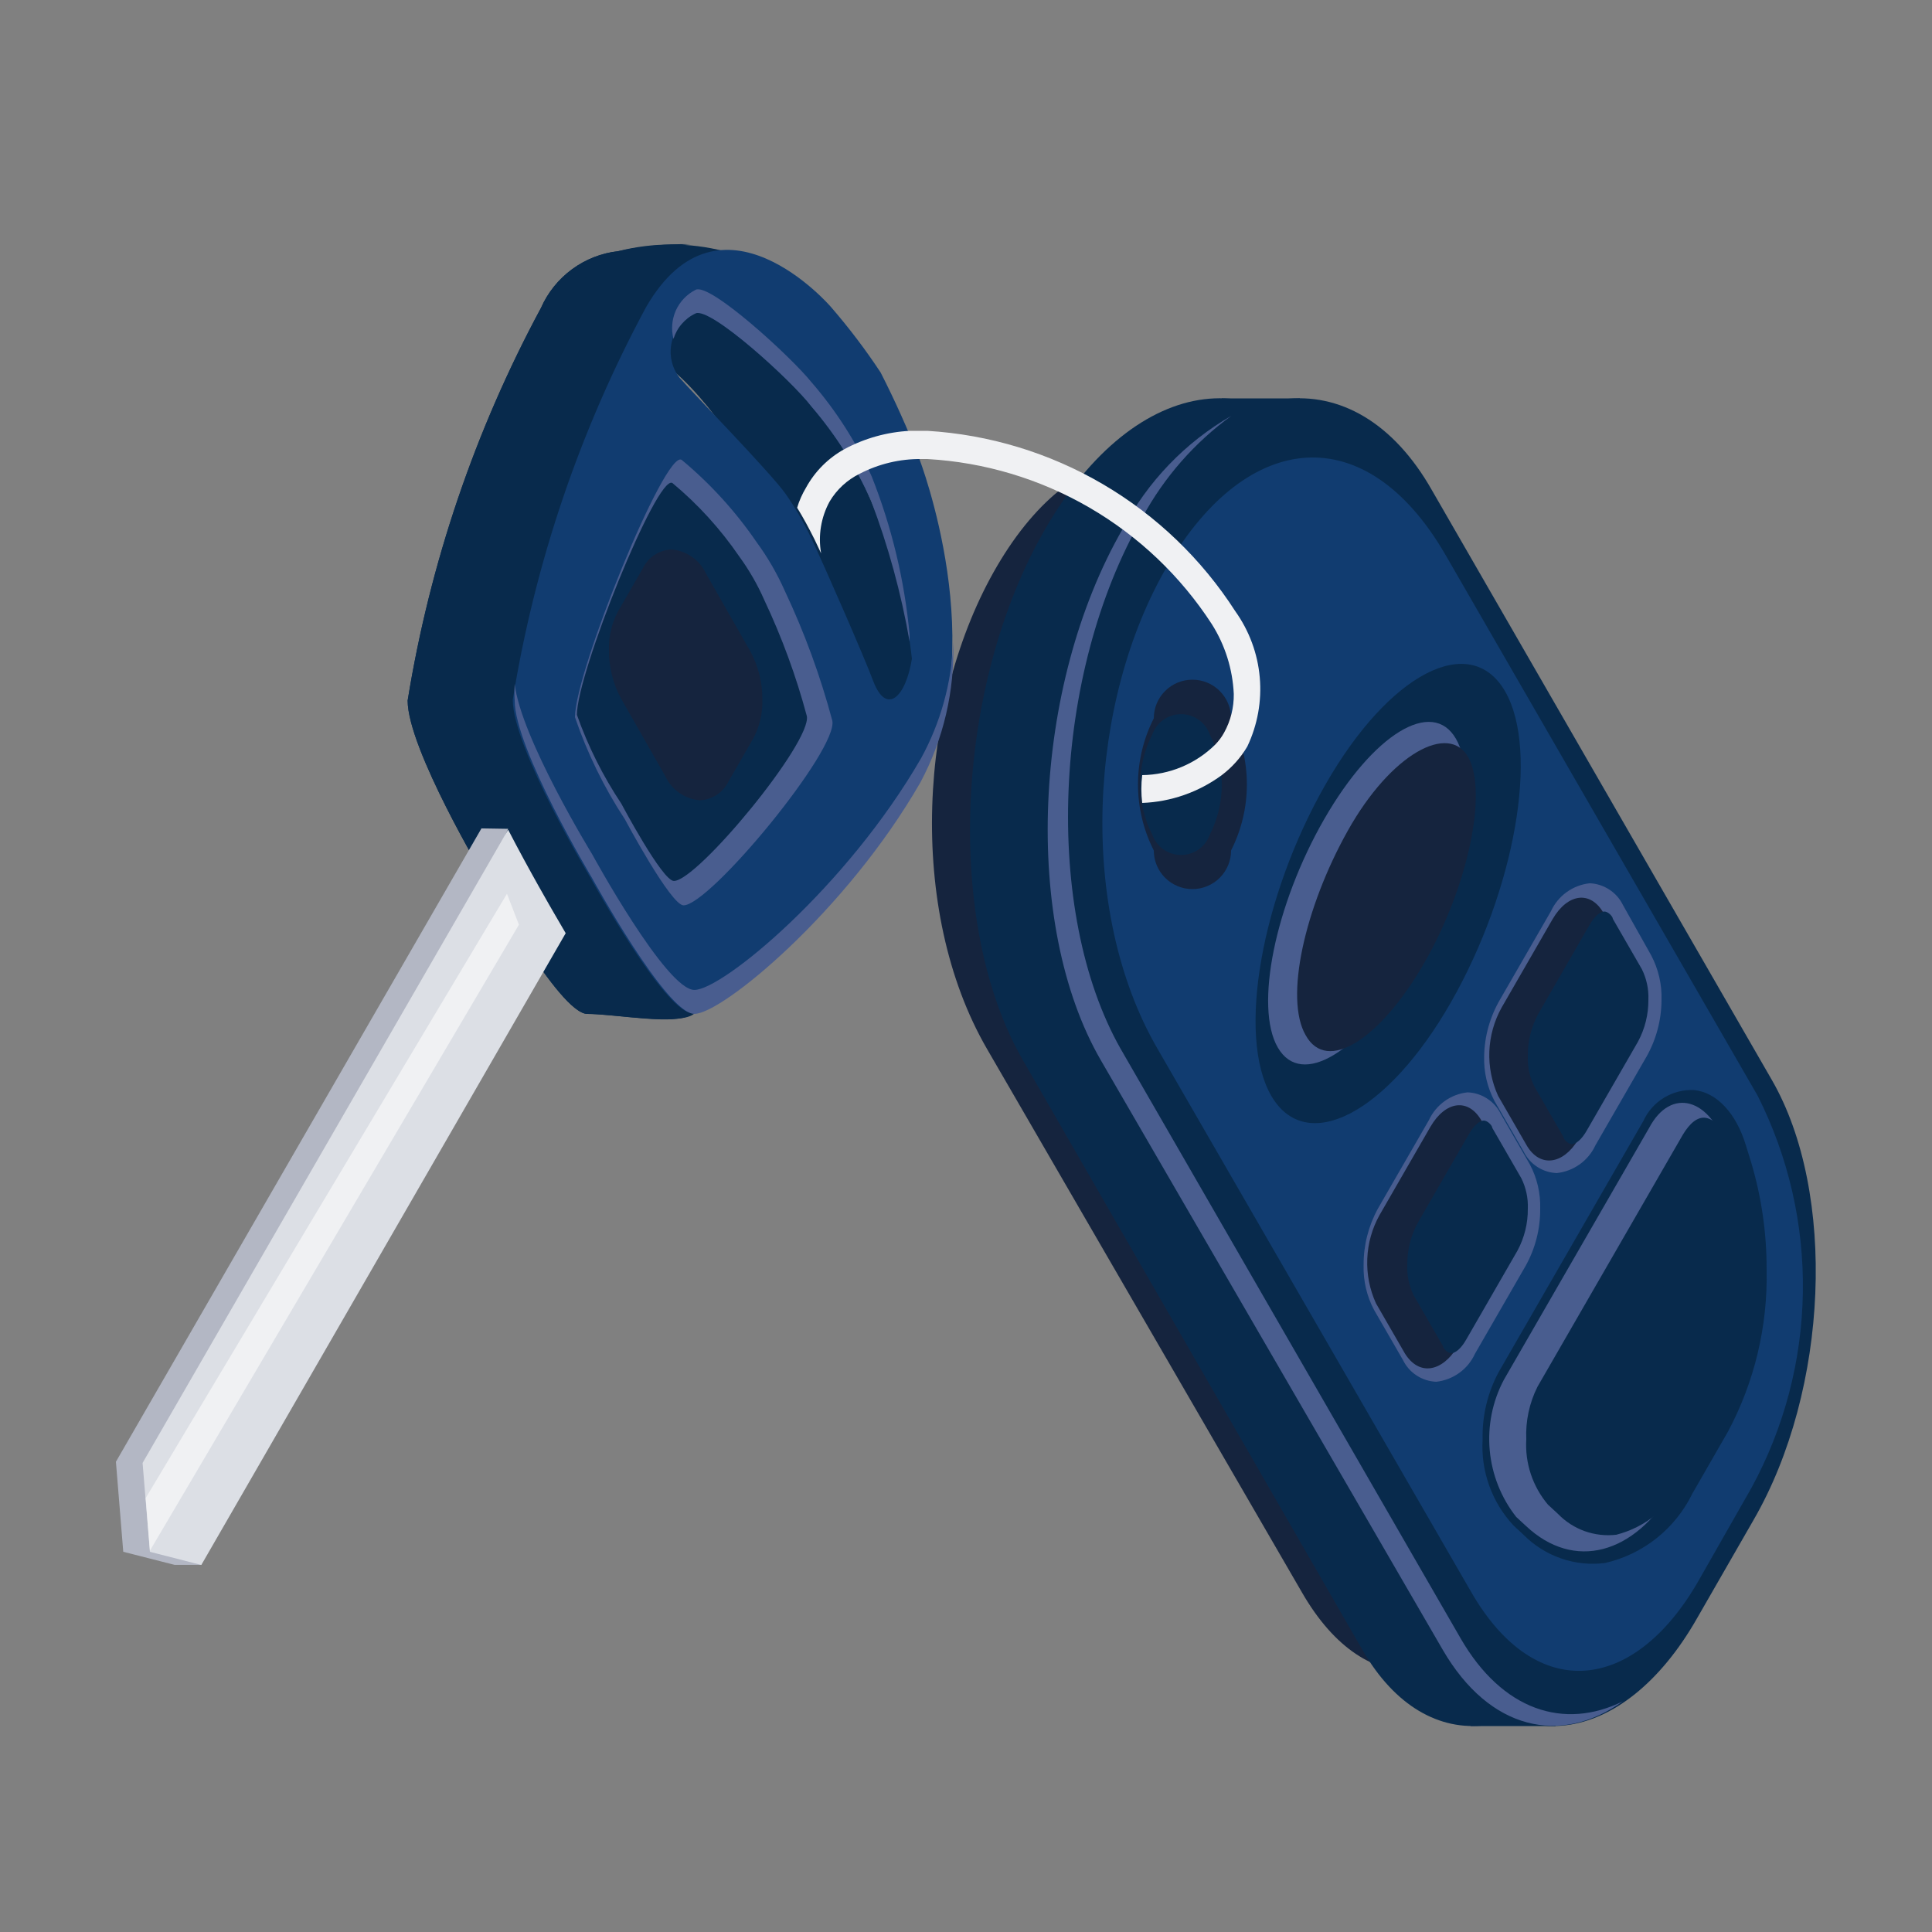 <svg width="50" height="50" viewBox="0 0 50 50" fill="none" xmlns="http://www.w3.org/2000/svg">
<rect x="0" y="0" width="50" height="50" fill="#808080" stroke="none"/>
<path d="M41 38.501C41.845 36.949 42.301 35.216 42.329 33.45C42.357 31.684 41.956 29.938 41.16 28.36L33 14.37C30.94 10.81 27.87 11.13 25.81 14.64C23.75 18.151 23.47 23.561 25.54 27.14L33.7 41.221C35.37 44.111 37.9 43.821 39.56 40.95L41 38.501Z" fill="#15243E"/>
<path d="M41.84 41.88L43.3 39.34C45.25 35.97 45.46 30.86 43.77 27.94L35 12.69C33 9.16 29.41 9.6 27.05 13.69C24.7 17.76 24.44 23.93 26.48 27.45L35.26 42.7C36.94 45.62 39.89 45.25 41.84 41.88Z" fill="#082A4C"/>
<path d="M31.62 10.31H33.64L40.26 44.67H38.06L27.92 23.941L31.62 10.31Z" fill="#082A4C"/>
<path d="M43.92 41.88L45.38 39.34C47.33 35.97 47.54 30.86 45.85 27.94L37.06 12.69C35.06 9.16 31.47 9.6 29.11 13.69C26.76 17.76 26.5 23.93 28.54 27.45L37.34 42.7C39 45.62 42 45.25 43.92 41.88Z" fill="#082A4C"/>
<path d="M42 44.03C40.48 44.78 38.88 44.27 37.8 42.4L29 27.14C27 23.61 27.22 17.45 29.57 13.38C30.132 12.346 30.918 11.451 31.87 10.76C30.676 11.447 29.702 12.46 29.06 13.68C26.71 17.75 26.45 23.92 28.49 27.44L37.34 42.7C38.55 44.78 40.39 45.18 42 44.03Z" fill="#495D8F"/>
<path d="M45.33 38.501C46.175 36.95 46.63 35.217 46.658 33.45C46.686 31.684 46.285 29.938 45.49 28.361L37.41 14.361C35.35 10.801 32.28 11.121 30.22 14.631C28.16 18.141 27.88 23.551 29.95 27.131L38.08 41.211C39.75 44.101 42.28 43.811 43.94 40.941L45.33 38.501Z" fill="#113C70"/>
<path d="M38.41 27.329C38.396 27.736 38.489 28.14 38.68 28.499L39.43 29.799C39.51 29.962 39.631 30.099 39.783 30.198C39.934 30.297 40.109 30.352 40.29 30.359C40.505 30.336 40.71 30.257 40.885 30.131C41.06 30.005 41.2 29.835 41.29 29.639L42.61 27.349C42.864 26.901 42.998 26.395 43 25.879C43.013 25.476 42.919 25.076 42.73 24.719L42 23.419C41.921 23.257 41.799 23.119 41.647 23.021C41.496 22.922 41.321 22.866 41.14 22.859C40.925 22.883 40.721 22.961 40.545 23.088C40.37 23.214 40.23 23.383 40.14 23.579L38.82 25.869C38.561 26.313 38.419 26.816 38.41 27.329Z" fill="#495D8F"/>
<path d="M35.29 32.739C35.278 33.143 35.371 33.543 35.56 33.9L36.31 35.2C36.389 35.362 36.511 35.5 36.663 35.598C36.814 35.697 36.99 35.753 37.17 35.76C37.385 35.736 37.59 35.657 37.765 35.531C37.94 35.405 38.08 35.236 38.17 35.039L39.49 32.749C39.736 32.302 39.863 31.8 39.86 31.29C39.873 30.886 39.78 30.486 39.59 30.13L38.84 28.829C38.761 28.667 38.639 28.529 38.487 28.431C38.336 28.332 38.161 28.276 37.98 28.27C37.766 28.293 37.56 28.372 37.385 28.498C37.21 28.624 37.071 28.793 36.98 28.989L35.66 31.279C35.415 31.727 35.287 32.229 35.29 32.739Z" fill="#495D8F"/>
<path d="M38.37 37.251C38.345 37.657 38.403 38.064 38.541 38.448C38.678 38.831 38.892 39.182 39.17 39.48L39.43 39.721C39.702 39.996 40.034 40.205 40.4 40.332C40.766 40.459 41.156 40.499 41.54 40.45C42.027 40.338 42.483 40.118 42.874 39.807C43.265 39.495 43.581 39.1 43.8 38.651L44.72 37.05C45.407 35.763 45.751 34.32 45.72 32.861C45.723 31.919 45.588 30.983 45.32 30.081L45.18 29.631C44.93 28.811 44.43 28.27 43.84 28.21C43.567 28.198 43.296 28.267 43.062 28.41C42.829 28.552 42.643 28.762 42.53 29.011L38.79 35.501C38.5 36.037 38.355 36.641 38.37 37.251Z" fill="#082A4C"/>
<path d="M32.9 28.359C33.8 29.909 35.9 28.829 37.55 25.939C39.2 23.049 39.85 19.439 38.95 17.889C38.05 16.339 35.95 17.419 34.3 20.309C32.65 23.199 32 26.799 32.9 28.359Z" fill="#082A4C"/>
<path d="M29.86 22.01C29.86 22.275 29.965 22.529 30.153 22.717C30.34 22.904 30.595 23.01 30.86 23.01C31.125 23.01 31.38 22.904 31.567 22.717C31.755 22.529 31.86 22.275 31.86 22.01C32.129 21.48 32.269 20.894 32.269 20.3C32.269 19.706 32.129 19.12 31.86 18.59C31.86 18.325 31.755 18.07 31.567 17.883C31.38 17.695 31.125 17.59 30.86 17.59C30.595 17.59 30.34 17.695 30.153 17.883C29.965 18.07 29.86 18.325 29.86 18.59C29.591 19.12 29.451 19.706 29.451 20.3C29.451 20.894 29.591 21.48 29.86 22.01Z" fill="#15243E"/>
<path d="M40.84 29.499L42.16 27.209C42.352 26.863 42.46 26.476 42.475 26.08C42.491 25.684 42.414 25.29 42.25 24.929L41.5 23.629C41.16 23.039 40.57 23.119 40.18 23.789L38.86 26.079C38.668 26.426 38.56 26.813 38.544 27.209C38.529 27.604 38.606 27.998 38.77 28.359L39.52 29.659C39.86 30.219 40.45 30.139 40.84 29.499Z" fill="#15243E"/>
<path d="M39.54 27.33C39.529 27.603 39.587 27.875 39.71 28.12L40.46 29.42C40.46 29.48 40.58 29.61 40.68 29.61C40.78 29.61 40.93 29.5 41.07 29.25L42.39 26.96C42.571 26.625 42.664 26.25 42.66 25.87C42.671 25.596 42.612 25.325 42.49 25.08L41.74 23.78C41.74 23.72 41.62 23.59 41.52 23.59C41.42 23.59 41.27 23.7 41.13 23.95L39.81 26.24C39.629 26.574 39.536 26.95 39.54 27.33Z" fill="#082A4C"/>
<path d="M40.88 27.289L40.96 27.429C41.22 27.799 41.41 27.919 41.66 27.649C41.793 27.473 41.879 27.266 41.91 27.047C41.942 26.829 41.918 26.606 41.84 26.399L41.68 26.569C41.736 26.707 41.756 26.857 41.737 27.004C41.718 27.151 41.66 27.291 41.57 27.409C41.4 27.589 41.27 27.469 41.09 27.199L41 27.059L41.75 25.759L41.34 25.059C41.322 25.011 41.29 24.969 41.248 24.94C41.206 24.91 41.156 24.895 41.105 24.895C41.053 24.895 41.003 24.91 40.961 24.94C40.919 24.969 40.887 25.011 40.87 25.059L40.38 25.899C40.316 26.026 40.282 26.167 40.282 26.309C40.282 26.452 40.316 26.592 40.38 26.719L40.79 27.419L40.88 27.289Z" fill="#082A4C"/>
<path d="M37.71 34.87L39 32.58C39.192 32.234 39.3 31.847 39.316 31.451C39.331 31.055 39.254 30.661 39.09 30.3L38.34 29C38 28.41 37.41 28.49 37.02 29.16L35.7 31.45C35.508 31.797 35.4 32.184 35.385 32.58C35.369 32.975 35.446 33.37 35.61 33.73L36.36 35.03C36.73 35.62 37.32 35.5 37.71 34.87Z" fill="#15243E"/>
<path d="M36.42 32.74C36.409 33.014 36.467 33.285 36.59 33.53L37.34 34.83C37.34 34.89 37.46 35.02 37.56 35.02C37.66 35.02 37.81 34.91 37.95 34.66L39.27 32.37C39.451 32.035 39.544 31.66 39.54 31.28C39.551 31.006 39.492 30.735 39.37 30.49L38.62 29.19C38.62 29.13 38.5 29 38.4 29C38.3 29 38.15 29.11 38.01 29.36L36.69 31.65C36.509 31.985 36.416 32.36 36.42 32.74Z" fill="#082A4C"/>
<path d="M37.75 33.059C38.04 33.44 38.37 33.44 38.56 33.059C38.663 32.839 38.716 32.598 38.716 32.355C38.716 32.111 38.663 31.87 38.56 31.649L38.65 31.5L38.24 30.799C38.223 30.751 38.191 30.709 38.149 30.68C38.107 30.651 38.057 30.635 38.005 30.635C37.954 30.635 37.904 30.651 37.862 30.68C37.82 30.709 37.788 30.751 37.77 30.799L37.28 31.64C37.216 31.767 37.183 31.907 37.183 32.05C37.183 32.192 37.216 32.332 37.28 32.459L37.69 33.16L37.75 33.059ZM38.45 32.91C38.32 33.139 38.1 33.12 37.88 32.84L38.4 31.93C38.48 32.079 38.525 32.245 38.534 32.414C38.543 32.583 38.514 32.752 38.45 32.91Z" fill="#082A4C"/>
<path d="M43.32 38.499L44.24 36.899C45.294 34.822 45.502 32.416 44.82 30.189L44.68 29.739C44.27 28.409 43.24 28.129 42.68 29.189L38.92 35.709C38.624 36.268 38.497 36.901 38.554 37.532C38.611 38.162 38.849 38.762 39.24 39.259L39.5 39.499C40.73 40.649 42.3 40.249 43.32 38.499Z" fill="#495D8F"/>
<path d="M39.5 37.249C39.463 37.864 39.663 38.468 40.06 38.939L40.32 39.179C40.513 39.379 40.75 39.532 41.012 39.626C41.274 39.719 41.554 39.751 41.83 39.719C42.208 39.622 42.56 39.443 42.861 39.194C43.162 38.945 43.404 38.633 43.57 38.279L44.49 36.679C45.11 35.503 45.423 34.189 45.4 32.859C45.393 31.988 45.258 31.122 45 30.289L44.86 29.839C44.67 29.209 44.35 28.959 44.14 28.929C43.93 28.899 43.73 29.069 43.55 29.369L39.79 35.889C39.579 36.31 39.479 36.779 39.5 37.249Z" fill="#082A4C"/>
<path d="M42.16 37.989C42.3 38.059 42.45 37.989 42.56 37.809L42.67 37.609C42.694 37.862 42.694 38.117 42.67 38.37C42.67 38.52 42.54 38.55 42.54 38.55V38.83C42.54 38.83 42.71 38.83 42.79 38.499C42.831 38.121 42.831 37.738 42.79 37.359L43.25 37.52C43.38 37.52 43.52 37.52 43.62 37.33L44.17 36.33C44.294 36.099 44.363 35.842 44.37 35.58L44.42 34.48V34.41L44.61 33.929C44.671 33.791 44.702 33.641 44.702 33.489C44.702 33.338 44.671 33.188 44.61 33.05L44.56 32.959C44.49 32.849 44.39 32.849 44.32 32.959L44.15 33.26C44.132 33.206 44.097 33.161 44.052 33.128C44.006 33.096 43.951 33.078 43.895 33.078C43.839 33.078 43.785 33.096 43.739 33.128C43.693 33.161 43.659 33.206 43.64 33.26C43.572 33.398 43.536 33.55 43.536 33.705C43.536 33.859 43.572 34.011 43.64 34.15L42.61 35.999C42.592 35.947 42.557 35.901 42.512 35.868C42.466 35.836 42.411 35.818 42.355 35.818C42.299 35.818 42.245 35.836 42.199 35.868C42.153 35.901 42.119 35.947 42.1 35.999C42.032 36.138 41.996 36.29 41.996 36.444C41.996 36.599 42.032 36.751 42.1 36.889L41.9 37.23C41.87 37.292 41.855 37.36 41.855 37.429C41.855 37.499 41.87 37.567 41.9 37.63L41.97 37.77C42.01 37.858 42.076 37.931 42.16 37.98V37.989ZM44.16 35.55C44.153 35.812 44.085 36.069 43.96 36.3L43.6 36.919C43.55 37.01 43.47 37.05 43.4 37.029L43.04 36.9L44.15 34.969L44.16 35.55Z" fill="#082A4C"/>
<path d="M43.89 32.209L43.64 31.779L43.35 32.279L43.6 32.709L43.49 32.9L42.91 31.899L43.02 31.709L43.25 32.109L43.54 31.61L43.31 31.209L43.42 31.02L44 32.02L43.89 32.209Z" fill="#082A4C"/>
<path d="M42.33 33.91C42.253 33.755 42.213 33.584 42.213 33.41C42.213 33.237 42.253 33.066 42.33 32.91C42.51 32.61 42.77 32.59 42.93 32.91C43.008 33.066 43.048 33.237 43.048 33.41C43.048 33.584 43.008 33.755 42.93 33.91C42.75 34.18 42.49 34.2 42.33 33.91ZM42.84 33.03C42.73 32.84 42.56 32.85 42.45 33.03C42.397 33.134 42.37 33.249 42.37 33.365C42.37 33.482 42.397 33.596 42.45 33.7C42.56 33.89 42.73 33.88 42.84 33.7C42.891 33.596 42.917 33.48 42.915 33.364C42.913 33.248 42.884 33.133 42.83 33.03H42.84Z" fill="#082A4C"/>
<path d="M42.25 35.03L41.77 34.21L41.52 34.64L41.42 34.47L41.78 33.84L42.36 34.84L42.25 35.03Z" fill="#082A4C"/>
<path d="M40.93 36.33C40.85 36.175 40.809 36.004 40.809 35.83C40.809 35.656 40.85 35.484 40.93 35.33L41.17 34.92L41.75 35.92L41.51 36.34C41.34 36.61 41.1 36.62 40.93 36.33ZM41.04 36.13C41.15 36.33 41.31 36.32 41.42 36.13L41.55 35.91L41.17 35.25L41 35.5C40.95 35.597 40.924 35.705 40.924 35.815C40.924 35.925 40.95 36.032 41 36.13H41.04Z" fill="#082A4C"/>
<path d="M29.82 21.6C29.875 21.754 29.976 21.887 30.109 21.982C30.242 22.076 30.402 22.127 30.565 22.127C30.729 22.127 30.888 22.076 31.022 21.982C31.155 21.887 31.256 21.754 31.31 21.6C31.514 21.198 31.62 20.755 31.62 20.305C31.62 19.855 31.514 19.411 31.31 19.01C31.256 18.855 31.155 18.722 31.022 18.628C30.888 18.533 30.729 18.482 30.565 18.482C30.402 18.482 30.242 18.533 30.109 18.628C29.976 18.722 29.875 18.855 29.82 19.01C29.616 19.411 29.51 19.855 29.51 20.305C29.51 20.755 29.616 21.198 29.82 21.6Z" fill="#082A4C"/>
<path d="M33.07 27.11C33.68 28.17 35.21 27.24 36.48 25.03C37.75 22.82 38.29 20.18 37.68 19.12C37.07 18.06 35.54 18.99 34.27 21.2C33 23.41 32.46 26.06 33.07 27.11Z" fill="#495D8F"/>
<path d="M33.79 26.79C34.34 27.79 35.72 26.9 36.86 24.92C38 22.94 38.5 20.5 38 19.6C37.5 18.7 36 19.5 34.88 21.5C33.76 23.5 33.24 25.84 33.79 26.79Z" fill="#15243E"/>
<path d="M36.82 22.34L37.1 21.86L36.66 21.08L36.37 21.57L35.47 21.56L35.36 21.74L36.72 24.09L36.83 23.91L36.82 22.34Z" fill="#15243E"/>
<path d="M36.08 25.151V24.941C35.888 24.962 35.694 24.919 35.528 24.82C35.362 24.721 35.233 24.57 35.16 24.391C34.903 23.902 34.792 23.351 34.84 22.801H34.72C34.688 23.393 34.823 23.982 35.11 24.501C35.183 24.697 35.316 24.865 35.49 24.982C35.664 25.099 35.871 25.158 36.08 25.151Z" fill="#15243E"/>
<path d="M35.32 24.169C35.54 24.559 35.86 24.709 36.15 24.609V24.379C35.88 24.489 35.59 24.379 35.39 24.019C35.182 23.613 35.108 23.15 35.18 22.699H35.04C34.977 23.206 35.075 23.721 35.32 24.169Z" fill="#15243E"/>
<path d="M36.25 24.09V23.9C36.03 23.99 35.79 23.9 35.62 23.6C35.456 23.258 35.407 22.872 35.48 22.5H35.37C35.32 22.902 35.393 23.31 35.58 23.67C35.76 24.04 36 24.16 36.25 24.09Z" fill="#15243E"/>
<path d="M18.74 6.5C17.841 6.271 16.899 6.271 16 6.5C15.567 6.548 15.155 6.71 14.804 6.968C14.453 7.226 14.175 7.571 14 7.97C12.292 11.141 11.126 14.575 10.55 18.13C10.55 19.38 12.55 22.72 12.55 22.72C12.55 22.72 14.48 26.24 15.2 26.24C15.92 26.24 17.56 26.56 17.89 26.24C20.58 23.69 24.2 16.93 24.2 16.93C24 16.14 20.9 9.28 20.9 9.28C20.181 8.905 19.495 8.47 18.85 7.98C18.85 7.98 19.81 6.85 18.74 6.5ZM16.66 9.31C17.04 9.13 17.76 9.85 18.31 10.52C18.872 11.22 19.323 12.003 19.65 12.84C20.081 13.733 20.319 14.708 20.35 15.7C20.19 16.7 19.69 17.17 19.35 16.28C19.14 15.71 18.64 14.64 18.35 13.95C18.16 13.545 17.936 13.156 17.68 12.79C17.28 12.23 16.68 11.36 16.33 11C16.221 10.874 16.141 10.726 16.098 10.566C16.055 10.405 16.049 10.237 16.081 10.074C16.113 9.911 16.182 9.757 16.282 9.625C16.382 9.492 16.512 9.384 16.66 9.31Z" fill="#082A4C"/>
<path d="M13.27 18.109C13.27 18.109 18.69 21.629 18.97 25.039C18.673 25.465 18.338 25.863 17.97 26.229C17.63 26.549 15.97 26.229 15.28 26.229C14.59 26.229 12.63 22.709 12.63 22.709C12.63 22.709 10.63 19.369 10.63 18.119C11.499 18.315 12.402 18.311 13.27 18.109Z" fill="#082A4C"/>
<path d="M15.87 26.23C15.15 26.23 13.22 22.71 13.22 22.71C13.22 22.71 11.22 19.37 11.22 18.12C11.783 14.564 12.935 11.127 14.63 7.95C14.806 7.559 15.079 7.221 15.425 6.967C15.77 6.712 16.174 6.552 16.6 6.5C16.79 6.5 17.27 6.36 17.87 6.32C17.242 6.307 16.614 6.367 16 6.5C15.567 6.549 15.155 6.71 14.804 6.968C14.453 7.226 14.175 7.572 14 7.97C12.292 11.141 11.126 14.575 10.55 18.13C10.55 19.38 12.55 22.72 12.55 22.72C12.55 22.72 14.48 26.24 15.2 26.24C15.75 26.24 16.84 26.42 17.47 26.37C16.94 26.32 16.27 26.23 15.87 26.23Z" fill="#082A4C"/>
<path d="M13.15 21.45C13.15 21.45 5 40.139 5.21 40.499H4.52L3.19 40.16L3 37.83L12.46 21.439L13.15 21.45Z" fill="#B3B7C4"/>
<path d="M16.72 7.949C15.012 11.12 13.846 14.554 13.27 18.109C13.27 19.359 15.27 22.699 15.27 22.699C15.27 22.699 17.2 26.219 17.92 26.219C18.64 26.219 21.86 23.579 23.79 20.219C25.72 16.859 23.79 11.869 23.79 11.869C23.495 11.109 23.161 10.365 22.79 9.639C22.398 9.045 21.967 8.477 21.5 7.939C21.5 7.939 18.64 4.619 16.72 7.949ZM18 8.109C18.38 7.929 20.49 9.849 21 10.519C21.628 11.251 22.146 12.069 22.54 12.949C23.087 14.259 23.444 15.639 23.6 17.049C23.44 18.049 22.94 18.519 22.6 17.629C22.39 17.059 21.33 14.629 21 13.939C20.81 13.534 20.586 13.146 20.33 12.779C19.93 12.219 17.92 10.159 17.59 9.779C17.487 9.649 17.416 9.497 17.381 9.335C17.345 9.173 17.348 9.005 17.387 8.844C17.427 8.683 17.502 8.533 17.609 8.406C17.715 8.279 17.849 8.177 18 8.109Z" fill="#113C70"/>
<path d="M22.56 12.331C22.161 11.446 21.636 10.624 21 9.891C20.47 9.231 18.36 7.301 18 7.501C17.775 7.616 17.595 7.804 17.491 8.035C17.388 8.266 17.366 8.526 17.43 8.771C17.474 8.627 17.547 8.494 17.646 8.381C17.744 8.267 17.864 8.175 18 8.111C18.38 7.931 20.49 9.851 21 10.521C21.628 11.252 22.147 12.071 22.54 12.951C22.989 14.133 23.323 15.355 23.54 16.601C23.54 16.541 23.54 16.481 23.54 16.421C23.409 15.018 23.079 13.641 22.56 12.331Z" fill="#495D8F"/>
<path d="M23.82 20.249C24.416 19.134 24.709 17.883 24.67 16.619C24.628 17.67 24.344 18.697 23.84 19.619C21.92 22.949 18.7 25.619 17.97 25.619C17.24 25.619 15.32 22.099 15.32 22.099C15.32 22.099 13.48 19.099 13.32 17.699C13.311 17.842 13.311 17.986 13.32 18.129C13.32 19.379 15.32 22.719 15.32 22.719C15.32 22.719 17.25 26.239 17.97 26.239C18.69 26.239 21.9 23.589 23.82 20.249Z" fill="#495D8F"/>
<path d="M14.32 23.601L14.64 24.151L5.21 40.501L3.88 40.161L3.69 37.861L13.15 21.471C13.68 22.501 14.32 23.601 14.32 23.601Z" fill="#DCDFE5"/>
<path d="M13.43 23.931L3.88 40.131L3.77 38.771L13.12 23.131L13.43 23.931Z" fill="#F0F1F3"/>
<path d="M17.64 11.9C18.382 12.517 19.035 13.233 19.58 14.03C19.868 14.422 20.112 14.845 20.31 15.29C20.82 16.371 21.232 17.495 21.54 18.65C21.7 19.4 18.37 23.43 17.69 23.43C17.36 23.43 16.17 21.2 16.17 21.2C15.63 20.378 15.197 19.491 14.88 18.56C14.88 17.39 17.21 11.63 17.64 11.9Z" fill="#495D8F"/>
<path d="M17.4 12.499C18.062 13.049 18.644 13.689 19.13 14.399C19.387 14.751 19.605 15.13 19.78 15.529C20.236 16.494 20.604 17.498 20.88 18.529C21.02 19.199 18.05 22.799 17.44 22.799C17.14 22.799 16.08 20.799 16.08 20.799C15.603 20.083 15.217 19.31 14.93 18.499C14.93 17.429 17 12.279 17.4 12.499Z" fill="#082A4C"/>
<path d="M15.76 16.831C15.748 16.483 15.828 16.138 15.99 15.831L16.64 14.701C16.708 14.561 16.813 14.443 16.944 14.359C17.074 14.274 17.225 14.226 17.38 14.221C17.57 14.236 17.752 14.302 17.908 14.411C18.065 14.52 18.189 14.668 18.27 14.841L19.41 16.841C19.622 17.227 19.733 17.66 19.73 18.101C19.741 18.448 19.662 18.793 19.5 19.101L18.85 20.231C18.781 20.37 18.676 20.488 18.546 20.573C18.416 20.657 18.265 20.705 18.11 20.711C17.92 20.695 17.738 20.629 17.581 20.52C17.425 20.412 17.3 20.263 17.22 20.091L16.08 18.091C15.867 17.705 15.757 17.271 15.76 16.831Z" fill="#15243E"/>
<path d="M17.86 14.99L19 16.99C19.171 17.293 19.268 17.632 19.282 17.98C19.296 18.328 19.226 18.674 19.08 18.99L18.43 20.12C18.14 20.63 17.63 20.56 17.29 19.98L16.15 17.98C15.979 17.677 15.882 17.337 15.868 16.989C15.854 16.642 15.923 16.296 16.07 15.98L16.72 14.85C17 14.34 17.52 14.4 17.86 14.99Z" fill="#15243E"/>
<path d="M16.48 16.83C16.472 16.594 16.523 16.36 16.63 16.15L17.28 15.02C17.28 15.02 17.38 14.85 17.47 14.85C17.56 14.85 17.69 14.95 17.81 15.16L18.95 17.16C19.105 17.448 19.184 17.772 19.18 18.1C19.188 18.335 19.136 18.569 19.03 18.78L18.38 19.91C18.38 19.91 18.28 20.08 18.19 20.08C18.1 20.08 17.97 19.99 17.85 19.77L16.71 17.77C16.555 17.481 16.475 17.157 16.48 16.83Z" fill="#15243E"/>
<path d="M17.14 16.891L16.92 16.501L17.27 15.891L17.5 16.281L18.21 16.271L18.29 16.411L17.22 18.261L17.14 18.121V16.891Z" fill="#15243E"/>
<path d="M17.72 19.09V18.93C17.871 18.946 18.022 18.912 18.152 18.835C18.282 18.757 18.383 18.64 18.44 18.5C18.642 18.116 18.729 17.682 18.69 17.25H18.78C18.813 17.711 18.716 18.171 18.5 18.58C18.441 18.737 18.334 18.871 18.193 18.962C18.053 19.054 17.887 19.099 17.72 19.09Z" fill="#15243E"/>
<path d="M18.32 18.319C18.14 18.629 17.9 18.739 17.67 18.669V18.489C17.88 18.579 18.11 18.489 18.27 18.199C18.424 17.89 18.48 17.541 18.43 17.199H18.54C18.582 17.586 18.506 17.977 18.32 18.319Z" fill="#15243E"/>
<path d="M17.59 18.259V18.109C17.76 18.179 17.95 18.109 18.08 17.879C18.216 17.618 18.265 17.32 18.22 17.029H18.31C18.351 17.345 18.295 17.666 18.15 17.949C18 18.219 17.78 18.319 17.59 18.259Z" fill="#15243E"/>
<path d="M24 11.15H23.55C22.959 11.18 22.381 11.341 21.86 11.62C21.438 11.851 21.091 12.198 20.86 12.62C20.762 12.783 20.684 12.958 20.63 13.14C20.79 13.4 20.93 13.66 21.08 13.96L21.25 14.32C21.17 13.862 21.247 13.389 21.47 12.98C21.654 12.669 21.925 12.419 22.25 12.26C22.744 12.004 23.293 11.873 23.85 11.88H24C25.476 11.963 26.912 12.393 28.191 13.135C29.47 13.877 30.555 14.91 31.36 16.15C31.705 16.694 31.901 17.318 31.93 17.96C31.935 18.31 31.849 18.655 31.68 18.96C31.618 19.074 31.54 19.178 31.45 19.27C30.946 19.768 30.268 20.051 29.56 20.06C29.531 20.299 29.531 20.541 29.56 20.78C30.303 20.752 31.021 20.501 31.62 20.06C31.886 19.859 32.11 19.608 32.28 19.32C32.545 18.762 32.657 18.144 32.602 17.528C32.548 16.913 32.329 16.323 31.97 15.82C31.103 14.47 29.929 13.343 28.544 12.531C27.159 11.72 25.602 11.247 24 11.15Z" fill="#F0F1F3"/>
</svg>
